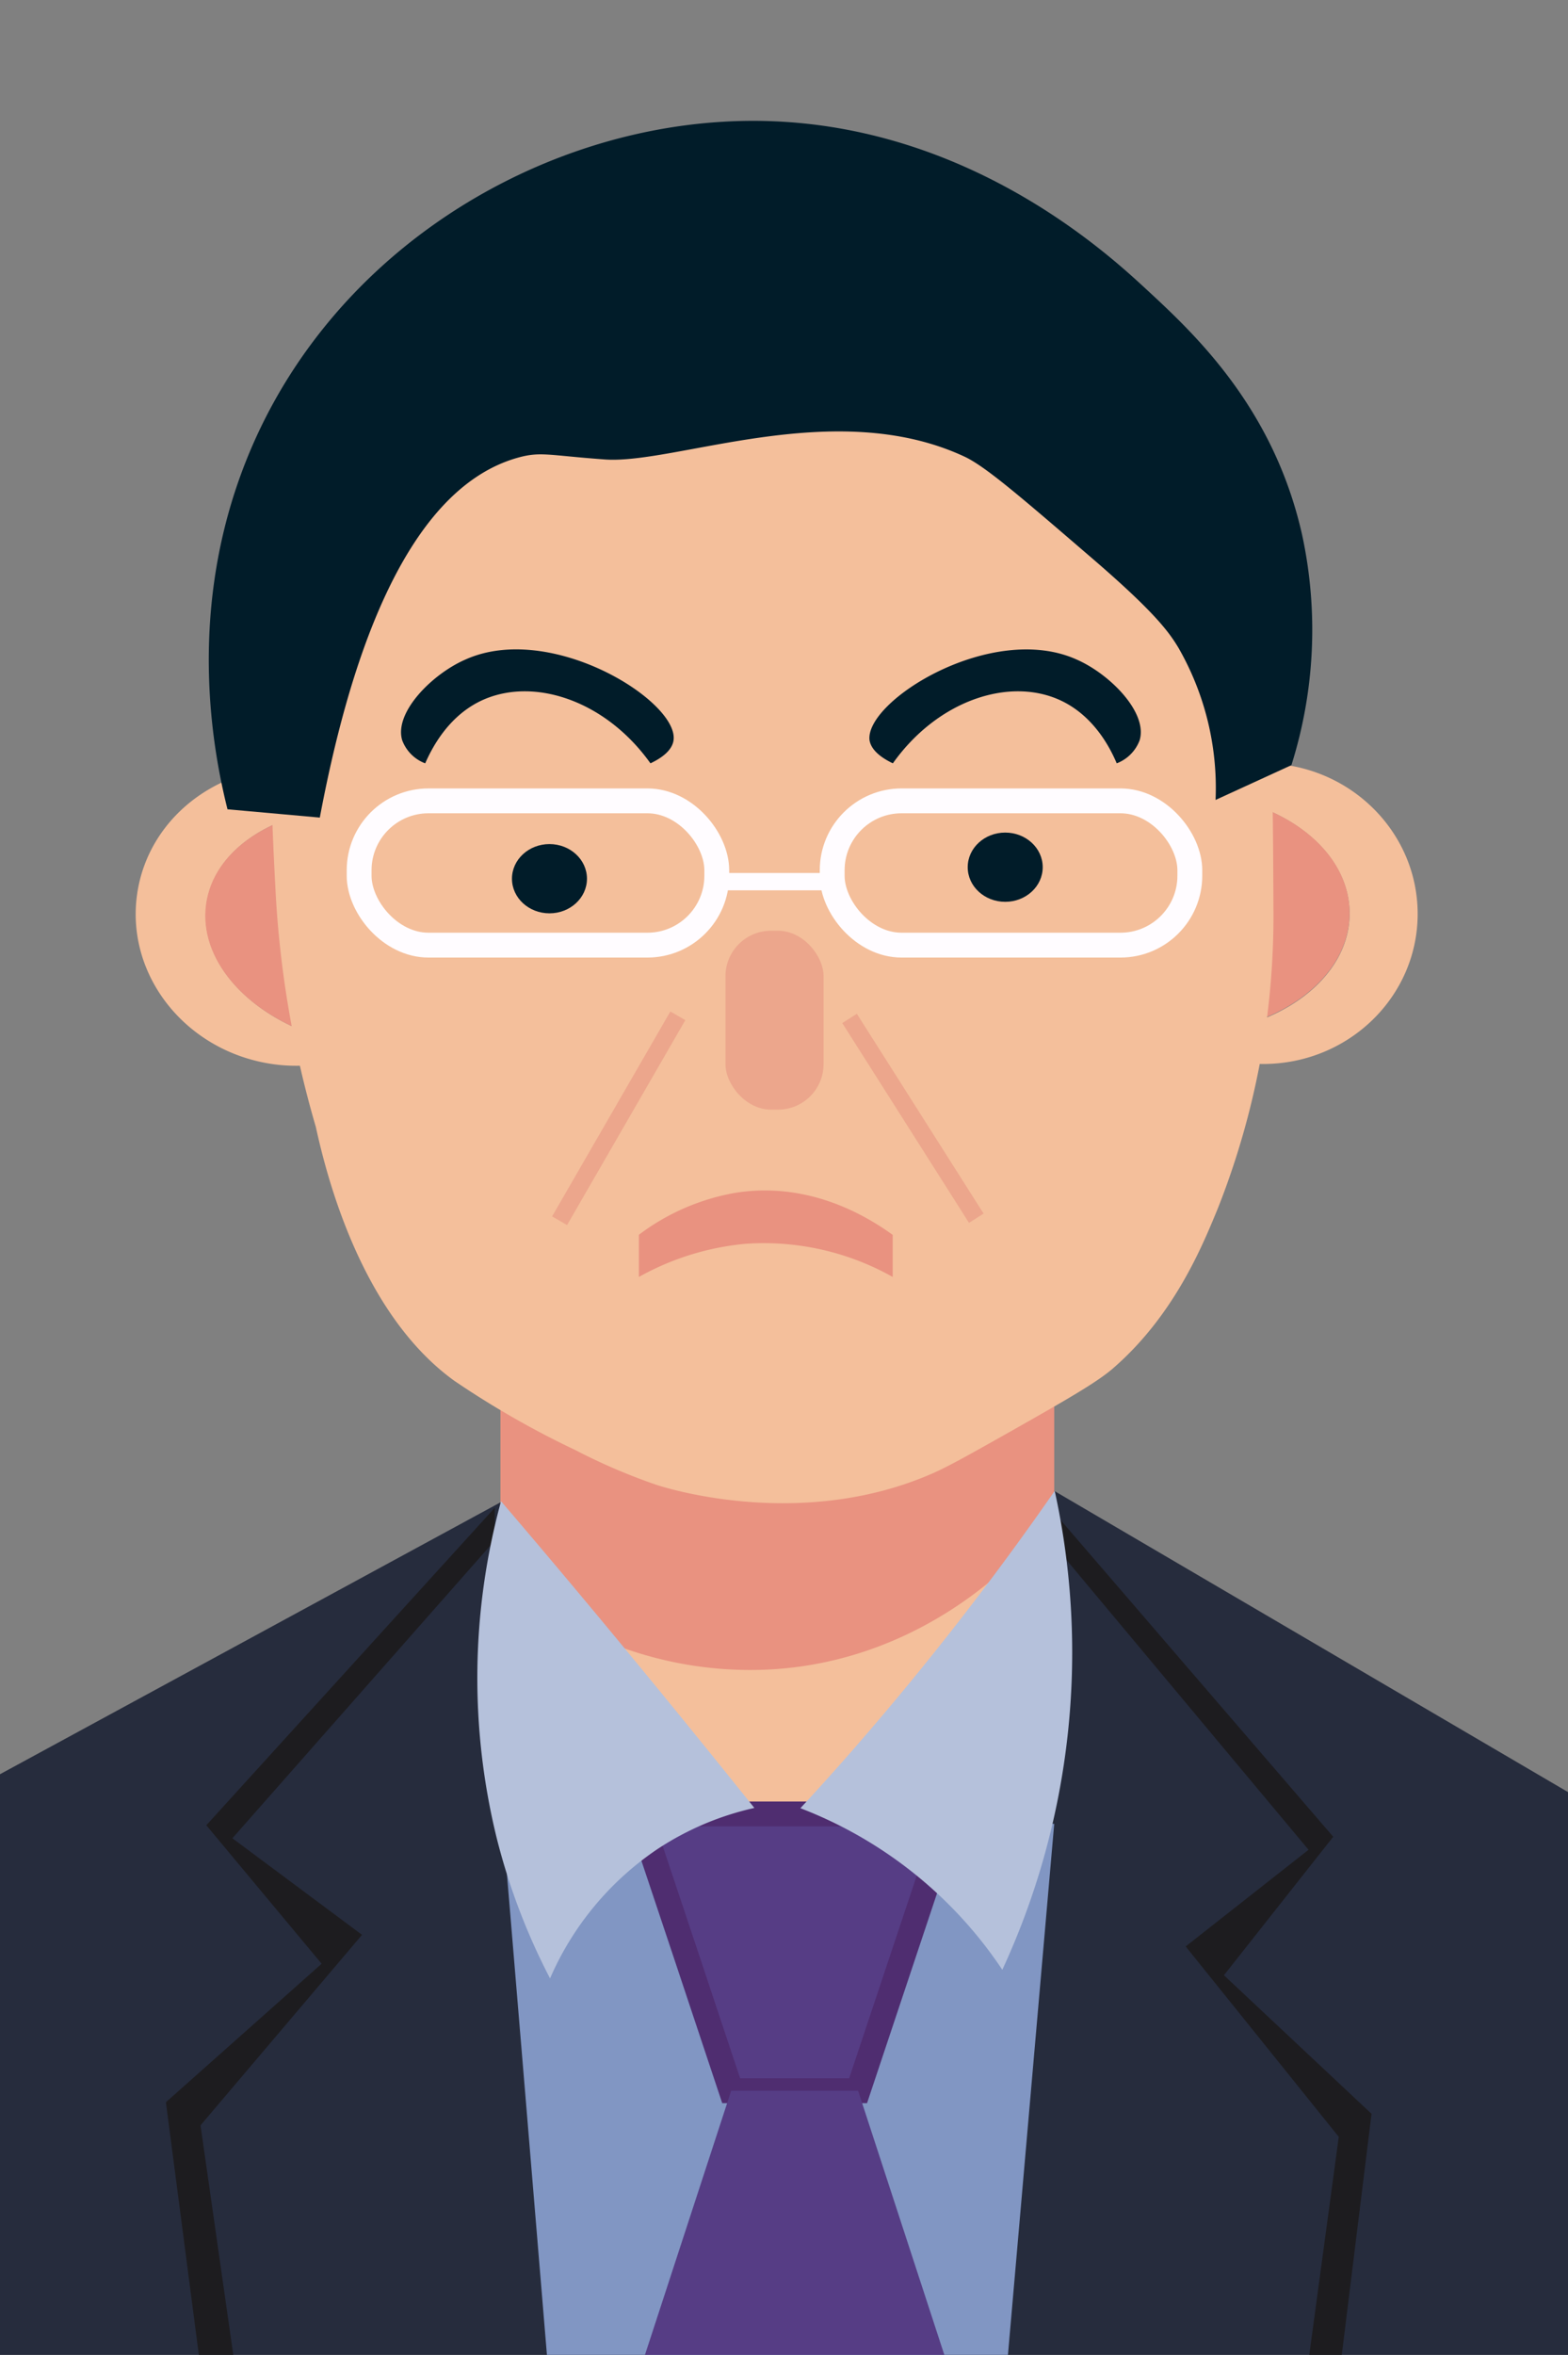 <svg xmlns="http://www.w3.org/2000/svg" viewBox="0 0 189.4 284.31"><rect x="0" y="0" width="189.4" height="284.31" fill="#808080" stroke="none"/><defs><style>.cls-1{fill:#262c3d;}.cls-2{fill:#e99280;}.cls-3{fill:#f4bf9b;}.cls-4{fill:#011c29;}.cls-5{fill:none;stroke:#fffcff;}.cls-10,.cls-5{stroke-miterlimit:10;stroke-width:3px;}.cls-6{fill:#eca68c;}.cls-7{fill:#fffcff;}.cls-8{fill:#8196c3;}.cls-9{fill:#1d1c1f;}.cls-10,.cls-11{fill:#563d85;}.cls-10{stroke:#4f2d70;}.cls-12{fill:#b5c1db;}</style></defs><title>icon</title><g id="图层_3" data-name="图层 3"><path class="cls-1" d="M63,180-3.65,216.19v71.07H192.84V218.38L127.34,180Z"/><rect class="cls-2" x="60.45" y="161.84" width="66.89" height="57.14"/><path class="cls-3" d="M38,92.8a20.18,20.18,0,0,1,4.31,1.1l-.49,3.59c-8.88.49-16,5.14-16.88,11.7S29.6,122.14,38,125l-.5,3.6a20.09,20.09,0,0,1-4.44-.11c-10.47-1.44-17.86-10.59-16.51-20.44S27.5,91.37,38,92.8Z"/><path class="cls-2" d="M41.79,97.49,38,125c-8.42-2.86-14-9.25-13.11-15.81S32.91,98,41.79,97.49Z"/><path class="cls-3" d="M152.56,92.16a18.49,18.49,0,0,0-4.31.51v3.64c8.52,1.7,14.77,7.31,14.77,14s-6.26,12.27-14.77,14v3.66a19.63,19.63,0,0,0,4.31.49c10.32,0,18.68-8.11,18.68-18.12S162.88,92.16,152.56,92.16Z"/><path class="cls-2" d="M148.25,96.31v27.93c8.51-1.7,14.77-7.31,14.77-14S156.77,98,148.25,96.31Z"/><path class="cls-3" d="M153.82,109.58A97.71,97.71,0,0,1,152.43,127a96.24,96.24,0,0,1-4.1,15.62c-.25.71-.81,2.27-1.48,3.89-1.8,4.34-5.24,12.55-12.54,18.81-2,1.68-5.49,3.68-12.54,7.67-4.74,2.67-7.11,4-9.06,4.87-15.57,6.86-31.62,2-33.45,1.4a72.26,72.26,0,0,1-9.75-4.18,109.53,109.53,0,0,1-14.63-8.37c-11.09-8-15.33-24.23-16.73-30.65a124.51,124.51,0,0,1-4.87-28.57c-.91-17.63-1.92-37.17,10.45-53,15.79-20.16,42.86-20.75,49.82-20.9,7.44-.16,34-.74,49.12,17.42C153.61,64.18,153.69,81.25,153.82,109.58Z"/><path class="cls-4" d="M146.83,96.58l9.16-4.2a54.26,54.26,0,0,0,1.29-27.82c-3.47-15.45-13.12-24.37-18.9-29.71C133.54,30.38,114.71,13,87.17,14.71c-24,1.46-48.81,17-58.13,42.73-6.29,17.35-3.32,33.25-1.56,40.27l11.15,1c3.29-17.48,9.84-39.54,23.95-43.46,2.73-.76,3.7-.27,10.46.22,8.53.63,27.74-7.66,43.44-.35,2.5,1.16,6.65,4.73,14.93,11.85,8,6.84,9.76,9.29,10.93,11.23A34,34,0,0,1,146.83,96.58Z"/><rect class="cls-5" x="100.52" y="96.69" width="43.2" height="17.42" rx="8.38" ry="8.38"/><rect class="cls-5" x="43.38" y="96.69" width="43.2" height="17.42" rx="8.38" ry="8.38"/><ellipse class="cls-4" cx="66.37" cy="106.09" rx="4.53" ry="4.18"/><path class="cls-4" d="M78.57,92.16c-5.39-7.56-14-10.42-20.21-7.67-4.27,1.9-6.26,6-7,7.67a4.74,4.74,0,0,1-2.78-2.79c-1-3.35,3.62-8,7.66-9.75C66.56,75,82,84.67,81.36,89.37,81.18,90.67,79.79,91.58,78.57,92.16Z"/><path class="cls-4" d="M107.85,92.16c5.37-7.56,13.94-10.42,20.1-7.67,4.25,1.9,6.23,6,6.94,7.67a4.78,4.78,0,0,0,2.77-2.79c1-3.35-3.61-8-7.63-9.75-10.23-4.59-25.57,5-25,9.75C105.25,90.67,106.64,91.58,107.85,92.16Z"/><rect class="cls-6" x="87.63" y="112.37" width="11.85" height="21.6" rx="5.5" ry="5.5"/><path class="cls-2" d="M107.83,154.17a31.76,31.76,0,0,0-17.79-4,32.53,32.53,0,0,0-12.87,4v-5.09A27,27,0,0,1,88.91,144c8.85-1.37,15.76,2.81,18.92,5.09Z"/><ellipse class="cls-4" cx="121.42" cy="104.7" rx="4.53" ry="4.18"/><rect class="cls-7" x="86.93" y="105.4" width="13.94" height="2.09"/><rect class="cls-6" x="73.69" y="120.73" width="2.09" height="28.57" transform="translate(77.52 -19.28) rotate(30)"/><rect class="cls-6" x="109.23" y="120.73" width="2.09" height="28.57" transform="translate(-55.18 80.11) rotate(-32.4)"/><path class="cls-8" d="M60.45,216.88l66.89,3.32L121.43,288H66.37Q63.42,252.42,60.45,216.88Z"/><polyline class="cls-9" points="59.76 186 28.07 221.94 43.73 233.6 24.22 256.6 28.4 285.86 24.22 285.86 20.04 253.81 38.85 237.09 24.92 220.37 59.76 182.04"/><polyline class="cls-9" points="128.04 187.4 158.06 223.33 143.22 235 161.71 257.99 157.75 287.26 161.71 287.26 165.67 255.21 147.84 238.48 161.04 221.76 128.04 183.44"/><path class="cls-3" d="M67.42,195.28a45.65,45.65,0,0,0,25.78,6.27c16.84-1,27.41-11.31,30-13.93L116.89,219l-39.72,3Z"/><path class="cls-10" d="M103.65,252.42H88.32Q82.76,235.7,77.17,219H114.8Q109.22,235.7,103.65,252.42Z"/><path class="cls-11" d="M114.8,286.56H77.17q5.58-17.07,11.15-34.14h15.33Q109.23,269.49,114.8,286.56Z"/><path class="cls-12" d="M60.52,181.25A81,81,0,0,0,60,221.93a77.65,77.65,0,0,0,6.44,16.93,36.18,36.18,0,0,1,13-15.63,35.14,35.14,0,0,1,11.68-4.95Q85.29,211,79.26,203.64,69.87,192.18,60.52,181.25Z"/><path class="cls-12" d="M127.4,180c-5.93,8.54-12.65,17.43-20.26,26.46q-5.25,6.23-10.46,11.85a51.49,51.49,0,0,1,24.39,19.51A91.17,91.17,0,0,0,127.4,180Z"/></g></svg>